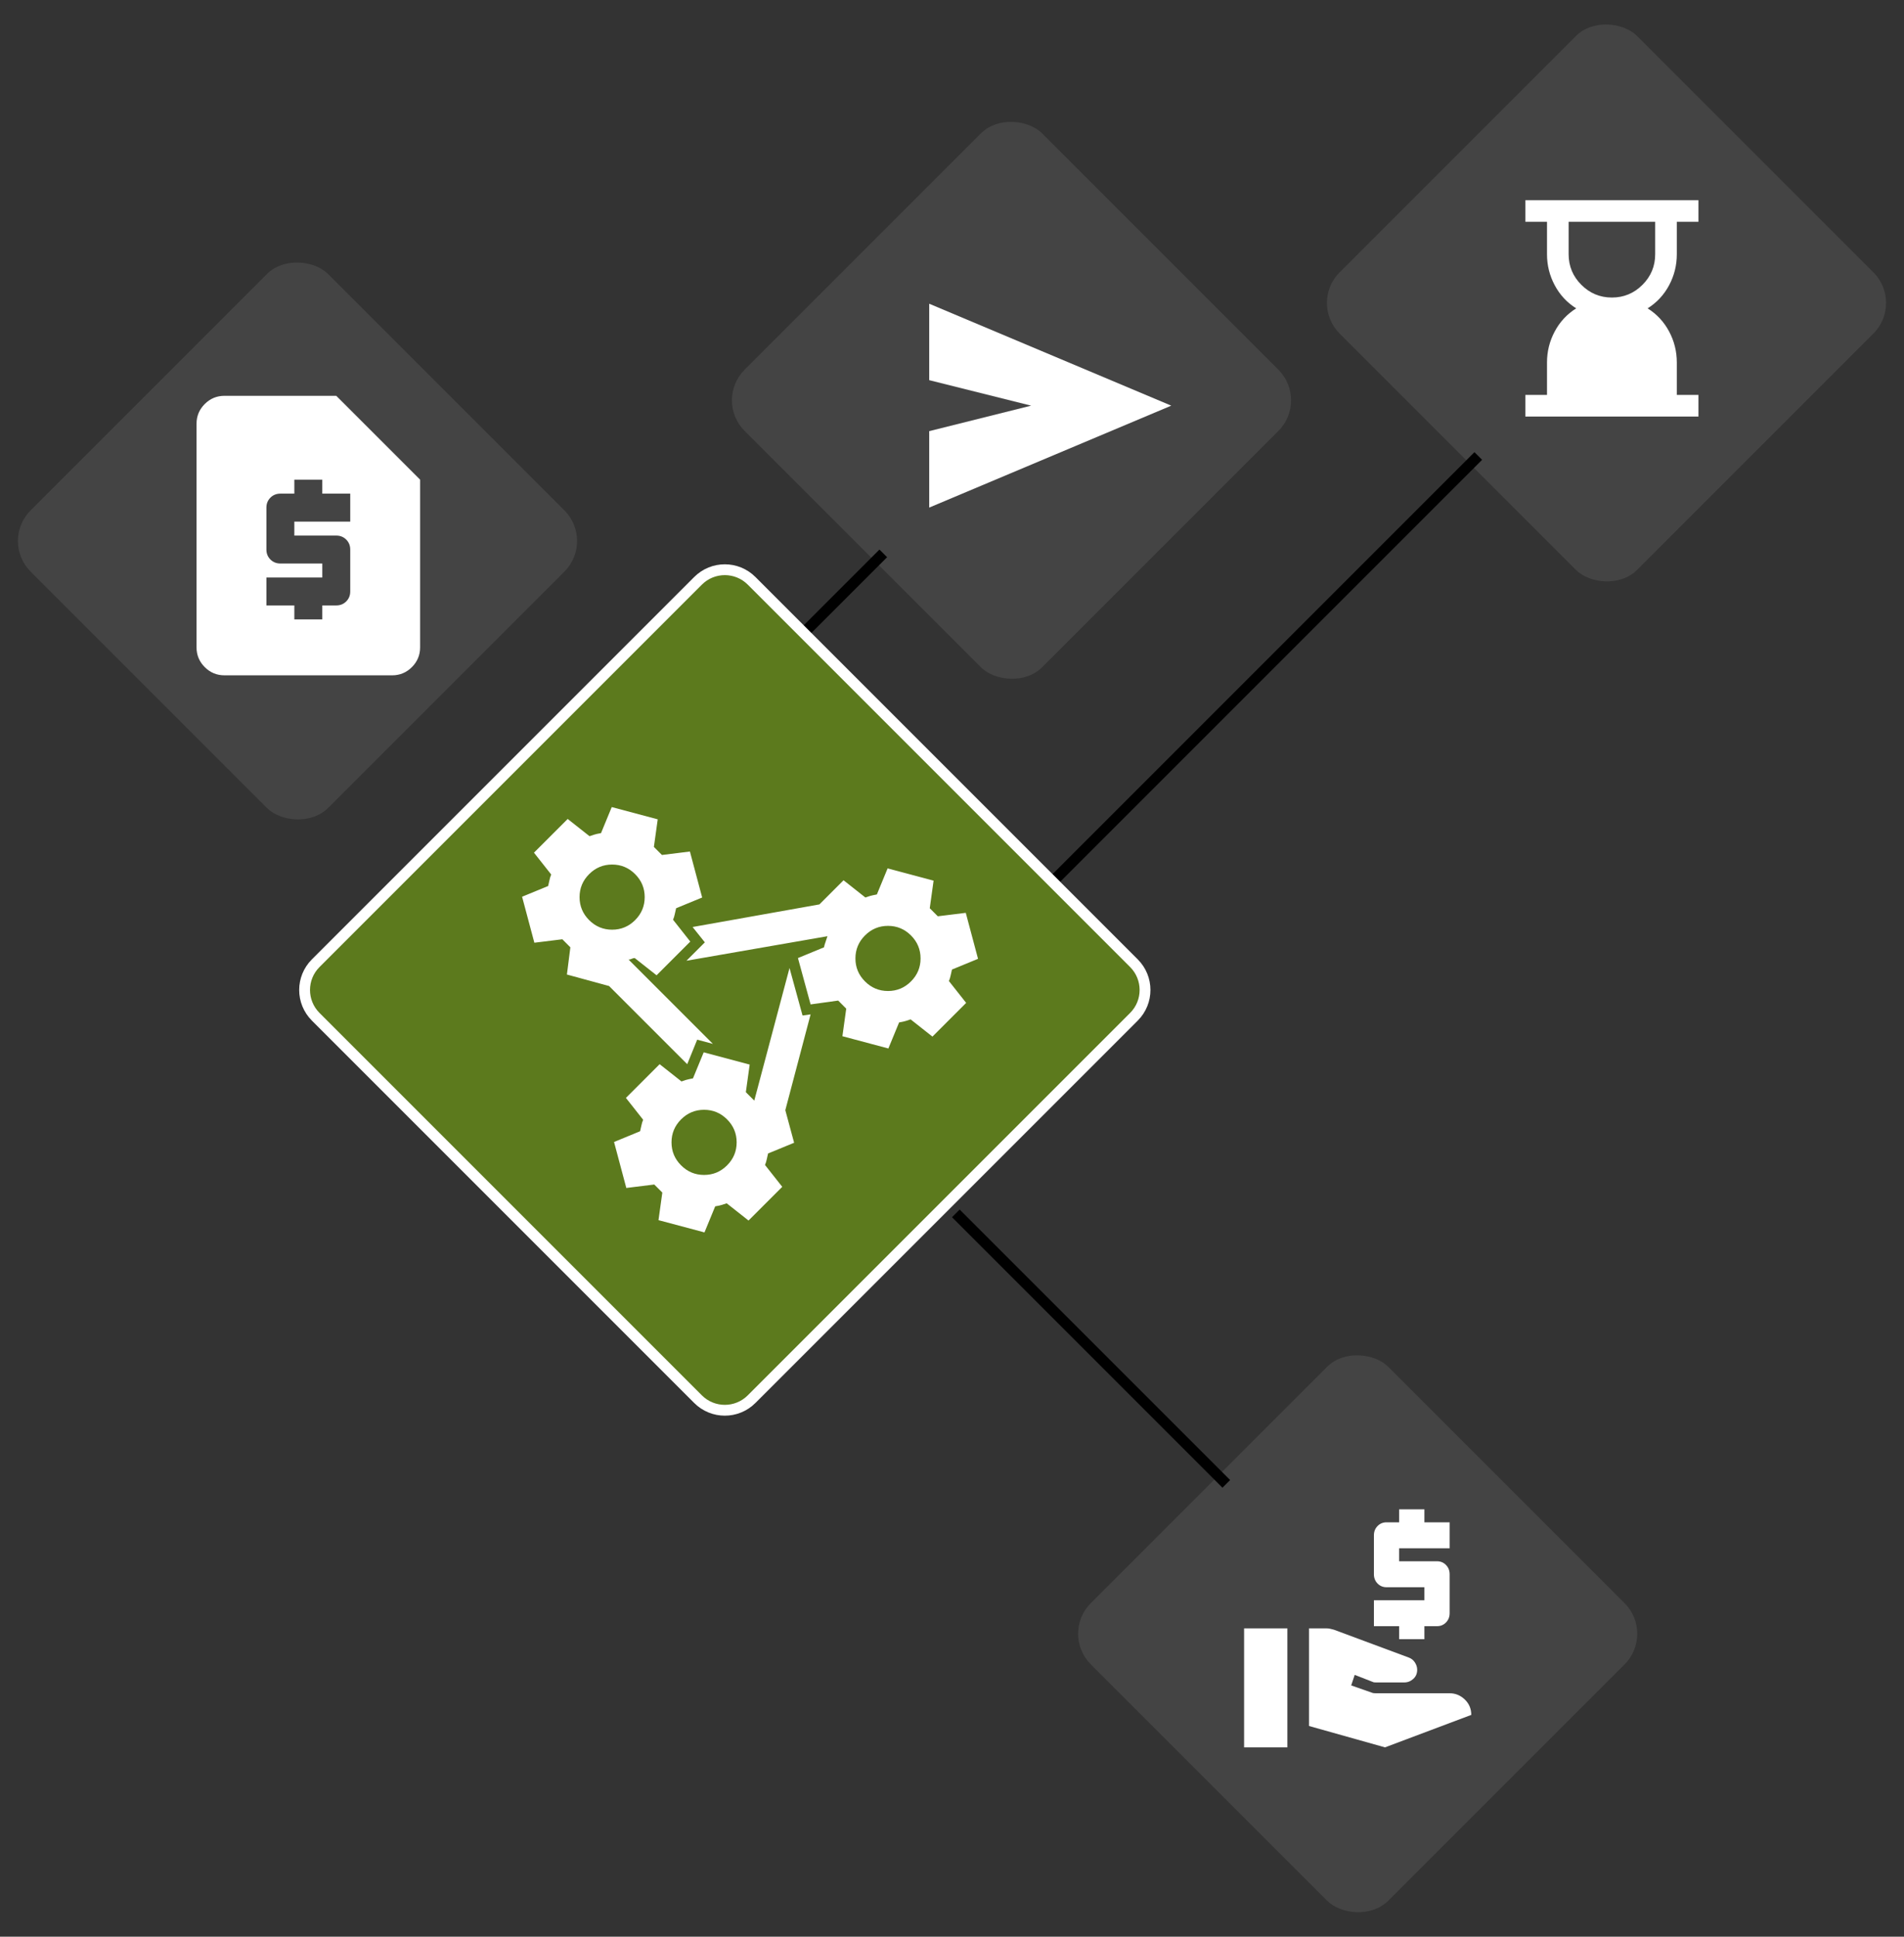 <?xml version="1.0" encoding="UTF-8"?> <svg xmlns="http://www.w3.org/2000/svg" width="176" height="179" viewBox="0 0 176 179" fill="none"><rect x="0" y="0" width="176" height="179" fill="#333333" stroke="none"/><rect y="50" width="38.891" height="38.891" rx="4" transform="rotate(-45 0 50)" fill="#444444"></rect><path d="M27.208 57.25H29.792V55.958H31.083C31.449 55.958 31.756 55.834 32.004 55.587C32.251 55.339 32.375 55.033 32.375 54.667V50.792C32.375 50.426 32.251 50.119 32.004 49.871C31.756 49.624 31.449 49.5 31.083 49.5H27.208V48.208H32.375V45.625H29.792V44.333H27.208V45.625H25.917C25.551 45.625 25.244 45.749 24.996 45.996C24.749 46.244 24.625 46.551 24.625 46.917V50.792C24.625 51.158 24.749 51.464 24.996 51.712C25.244 51.959 25.551 52.083 25.917 52.083H29.792V53.375H24.625V55.958H27.208V57.25ZM20.75 62.417C20.04 62.417 19.431 62.164 18.925 61.658C18.42 61.152 18.167 60.544 18.167 59.833V39.167C18.167 38.456 18.42 37.848 18.925 37.342C19.431 36.836 20.04 36.583 20.75 36.583H31.083L38.833 44.333V59.833C38.833 60.544 38.58 61.152 38.075 61.658C37.569 62.164 36.96 62.417 36.25 62.417H20.75Z" fill="white"></path><rect x="66" y="37" width="38.891" height="38.891" rx="4" transform="rotate(-45 66 37)" fill="#444444"></rect><path d="M85.894 46.914V39.848L95.315 37.493L85.894 35.137V28.072L108.269 37.493L85.894 46.914Z" fill="white"></path><rect x="121" y="28" width="38.891" height="38.891" rx="4" transform="rotate(-45 121 28)" fill="#444444"></rect><path d="M149 27.5C150.1 27.5 151.042 27.108 151.825 26.325C152.608 25.542 153 24.6 153 23.5V20.5H145V23.5C145 24.6 145.392 25.542 146.175 26.325C146.958 27.108 147.9 27.5 149 27.5ZM141 38.5V36.5H143V33.5C143 32.483 143.237 31.529 143.713 30.637C144.188 29.746 144.85 29.033 145.7 28.5C144.85 27.967 144.188 27.254 143.713 26.363C143.237 25.471 143 24.517 143 23.5V20.5H141V18.5H157V20.5H155V23.5C155 24.517 154.762 25.471 154.288 26.363C153.812 27.254 153.15 27.967 152.3 28.5C153.15 29.033 153.812 29.746 154.288 30.637C154.762 31.529 155 32.483 155 33.5V36.5H157V38.5H141Z" fill="white"></path><rect x="98" y="151" width="38.891" height="38.891" rx="4" transform="rotate(-45 98 151)" fill="#444444"></rect><path d="M129.333 151.5H131.667V150.3H132.833C133.164 150.3 133.441 150.185 133.665 149.955C133.888 149.725 134 149.44 134 149.1V145.5C134 145.16 133.888 144.875 133.665 144.645C133.441 144.415 133.164 144.3 132.833 144.3H129.333V143.1H134V140.7H131.667V139.5H129.333V140.7H128.167C127.836 140.7 127.559 140.815 127.335 141.045C127.112 141.275 127 141.56 127 141.9V145.5C127 145.84 127.112 146.125 127.335 146.355C127.559 146.585 127.836 146.7 128.167 146.7H131.667V147.9H127V150.3H129.333V151.5Z" fill="white"></path><path d="M121 159.525V150.5H122.6C122.717 150.5 122.833 150.513 122.95 150.538C123.067 150.563 123.183 150.592 123.3 150.625L130.225 153.2C130.458 153.283 130.646 153.433 130.788 153.65C130.929 153.867 131 154.092 131 154.325C131 154.675 130.879 154.958 130.637 155.175C130.396 155.392 130.117 155.5 129.8 155.5H127.175C127.092 155.5 127.029 155.496 126.988 155.488C126.946 155.479 126.892 155.458 126.825 155.425L125.225 154.8L124.9 155.775L126.825 156.45C126.858 156.467 126.908 156.479 126.975 156.488C127.042 156.496 127.1 156.5 127.15 156.5H134C134.533 156.5 135 156.692 135.4 157.075C135.8 157.458 136 157.933 136 158.5L128.025 161.5L121 159.525ZM115 161.5V150.5H119V161.5H115Z" fill="white"></path><line x1="97.646" y1="81.146" x2="136.646" y2="42.146" stroke="black"></line><line x1="73.646" y1="59.146" x2="81.646" y2="51.146" stroke="black"></line><line x1="88.354" y1="112.146" x2="113.354" y2="137.146" stroke="black"></line><path d="M29.182 93.975C27.815 92.608 27.815 90.392 29.182 89.025L64.525 53.682C65.892 52.315 68.108 52.315 69.475 53.682L104.818 89.025C106.185 90.392 106.185 92.608 104.818 93.975L69.475 129.318C68.108 130.685 65.892 130.685 64.525 129.318L29.182 93.975Z" fill="#5C7A1D" stroke="white"></path><g clip-path="url(#clip0_428_81)"><path d="M69.192 112.808L67.173 111.215L66.748 111.356C66.606 111.403 66.394 111.451 66.11 111.498L65.119 113.906L60.869 112.773L61.223 110.223L60.479 109.479L57.894 109.798L56.76 105.548L59.169 104.556C59.216 104.367 59.257 104.184 59.293 104.007C59.328 103.83 59.381 103.659 59.452 103.494L57.858 101.475L60.975 98.358L62.994 99.952L63.206 99.881L63.419 99.81C63.49 99.787 63.584 99.763 63.702 99.74L64.056 99.669L65.048 97.26L69.298 98.394L68.944 100.944L69.723 101.723L72.981 89.469L74.185 93.86L74.929 93.754L72.592 102.608L73.406 105.619L70.998 106.61C70.951 106.799 70.909 106.982 70.874 107.159C70.838 107.336 70.785 107.508 70.715 107.673L72.308 109.692L69.192 112.808ZM62.958 103.458C62.368 104.049 62.073 104.757 62.073 105.583C62.073 106.41 62.368 107.118 62.958 107.708C63.549 108.299 64.257 108.594 65.083 108.594C65.91 108.594 66.618 108.299 67.208 107.708C67.799 107.118 68.094 106.41 68.094 105.583C68.094 104.757 67.799 104.049 67.208 103.458C66.618 102.868 65.91 102.573 65.083 102.573C64.257 102.573 63.549 102.868 62.958 103.458ZM60.692 90.142L58.673 88.548C58.578 88.548 58.484 88.572 58.39 88.619C58.295 88.666 58.201 88.69 58.106 88.69L65.898 96.481L64.446 96.092L63.525 98.358L56.3 91.133L52.404 90.071L52.723 87.556L51.979 86.812L49.394 87.131L48.26 82.881L50.669 81.89C50.716 81.701 50.757 81.518 50.793 81.341C50.828 81.163 50.881 80.992 50.952 80.827L49.358 78.808L52.475 75.692L54.494 77.285L54.919 77.144C55.06 77.097 55.273 77.049 55.556 77.002L56.548 74.594L60.798 75.727L60.444 78.277L61.188 79.021L63.773 78.702L64.906 82.952L62.498 83.944C62.451 84.133 62.409 84.316 62.374 84.493C62.339 84.67 62.285 84.841 62.215 85.006L63.808 87.025L60.692 90.142ZM54.458 80.792C53.868 81.382 53.573 82.09 53.573 82.917C53.573 83.743 53.868 84.451 54.458 85.042C55.049 85.632 55.757 85.927 56.583 85.927C57.41 85.927 58.118 85.632 58.708 85.042C59.299 84.451 59.594 83.743 59.594 82.917C59.594 82.09 59.299 81.382 58.708 80.792C58.118 80.201 57.41 79.906 56.583 79.906C55.757 79.906 55.049 80.201 54.458 80.792ZM86.192 95.808L84.173 94.215L83.748 94.356C83.606 94.403 83.394 94.451 83.11 94.498L82.119 96.906L77.869 95.773L78.223 93.223L77.479 92.479L74.929 92.833L73.76 88.548L76.169 87.556C76.192 87.438 76.21 87.361 76.222 87.326L76.487 86.529L63.454 88.796L65.154 87.096L64.021 85.679L75.744 83.59L77.975 81.358L79.994 82.952L80.206 82.881L80.419 82.81C80.49 82.787 80.584 82.763 80.702 82.74L81.056 82.669L82.048 80.26L86.298 81.394L85.944 83.944L86.688 84.688L89.273 84.369L90.406 88.619L87.998 89.61C87.951 89.799 87.909 89.982 87.874 90.159C87.838 90.336 87.785 90.508 87.715 90.673L89.308 92.692L86.192 95.808ZM79.958 86.458C79.368 87.049 79.073 87.757 79.073 88.583C79.073 89.41 79.368 90.118 79.958 90.708C80.549 91.299 81.257 91.594 82.083 91.594C82.91 91.594 83.618 91.299 84.208 90.708C84.799 90.118 85.094 89.41 85.094 88.583C85.094 87.757 84.799 87.049 84.208 86.458C83.618 85.868 82.91 85.573 82.083 85.573C81.257 85.573 80.549 85.868 79.958 86.458Z" fill="white"></path></g><defs><clipPath id="clip0_428_81"><rect width="48.083" height="48.083" fill="white" transform="translate(32.5 90) rotate(-45)"></rect></clipPath></defs></svg> 